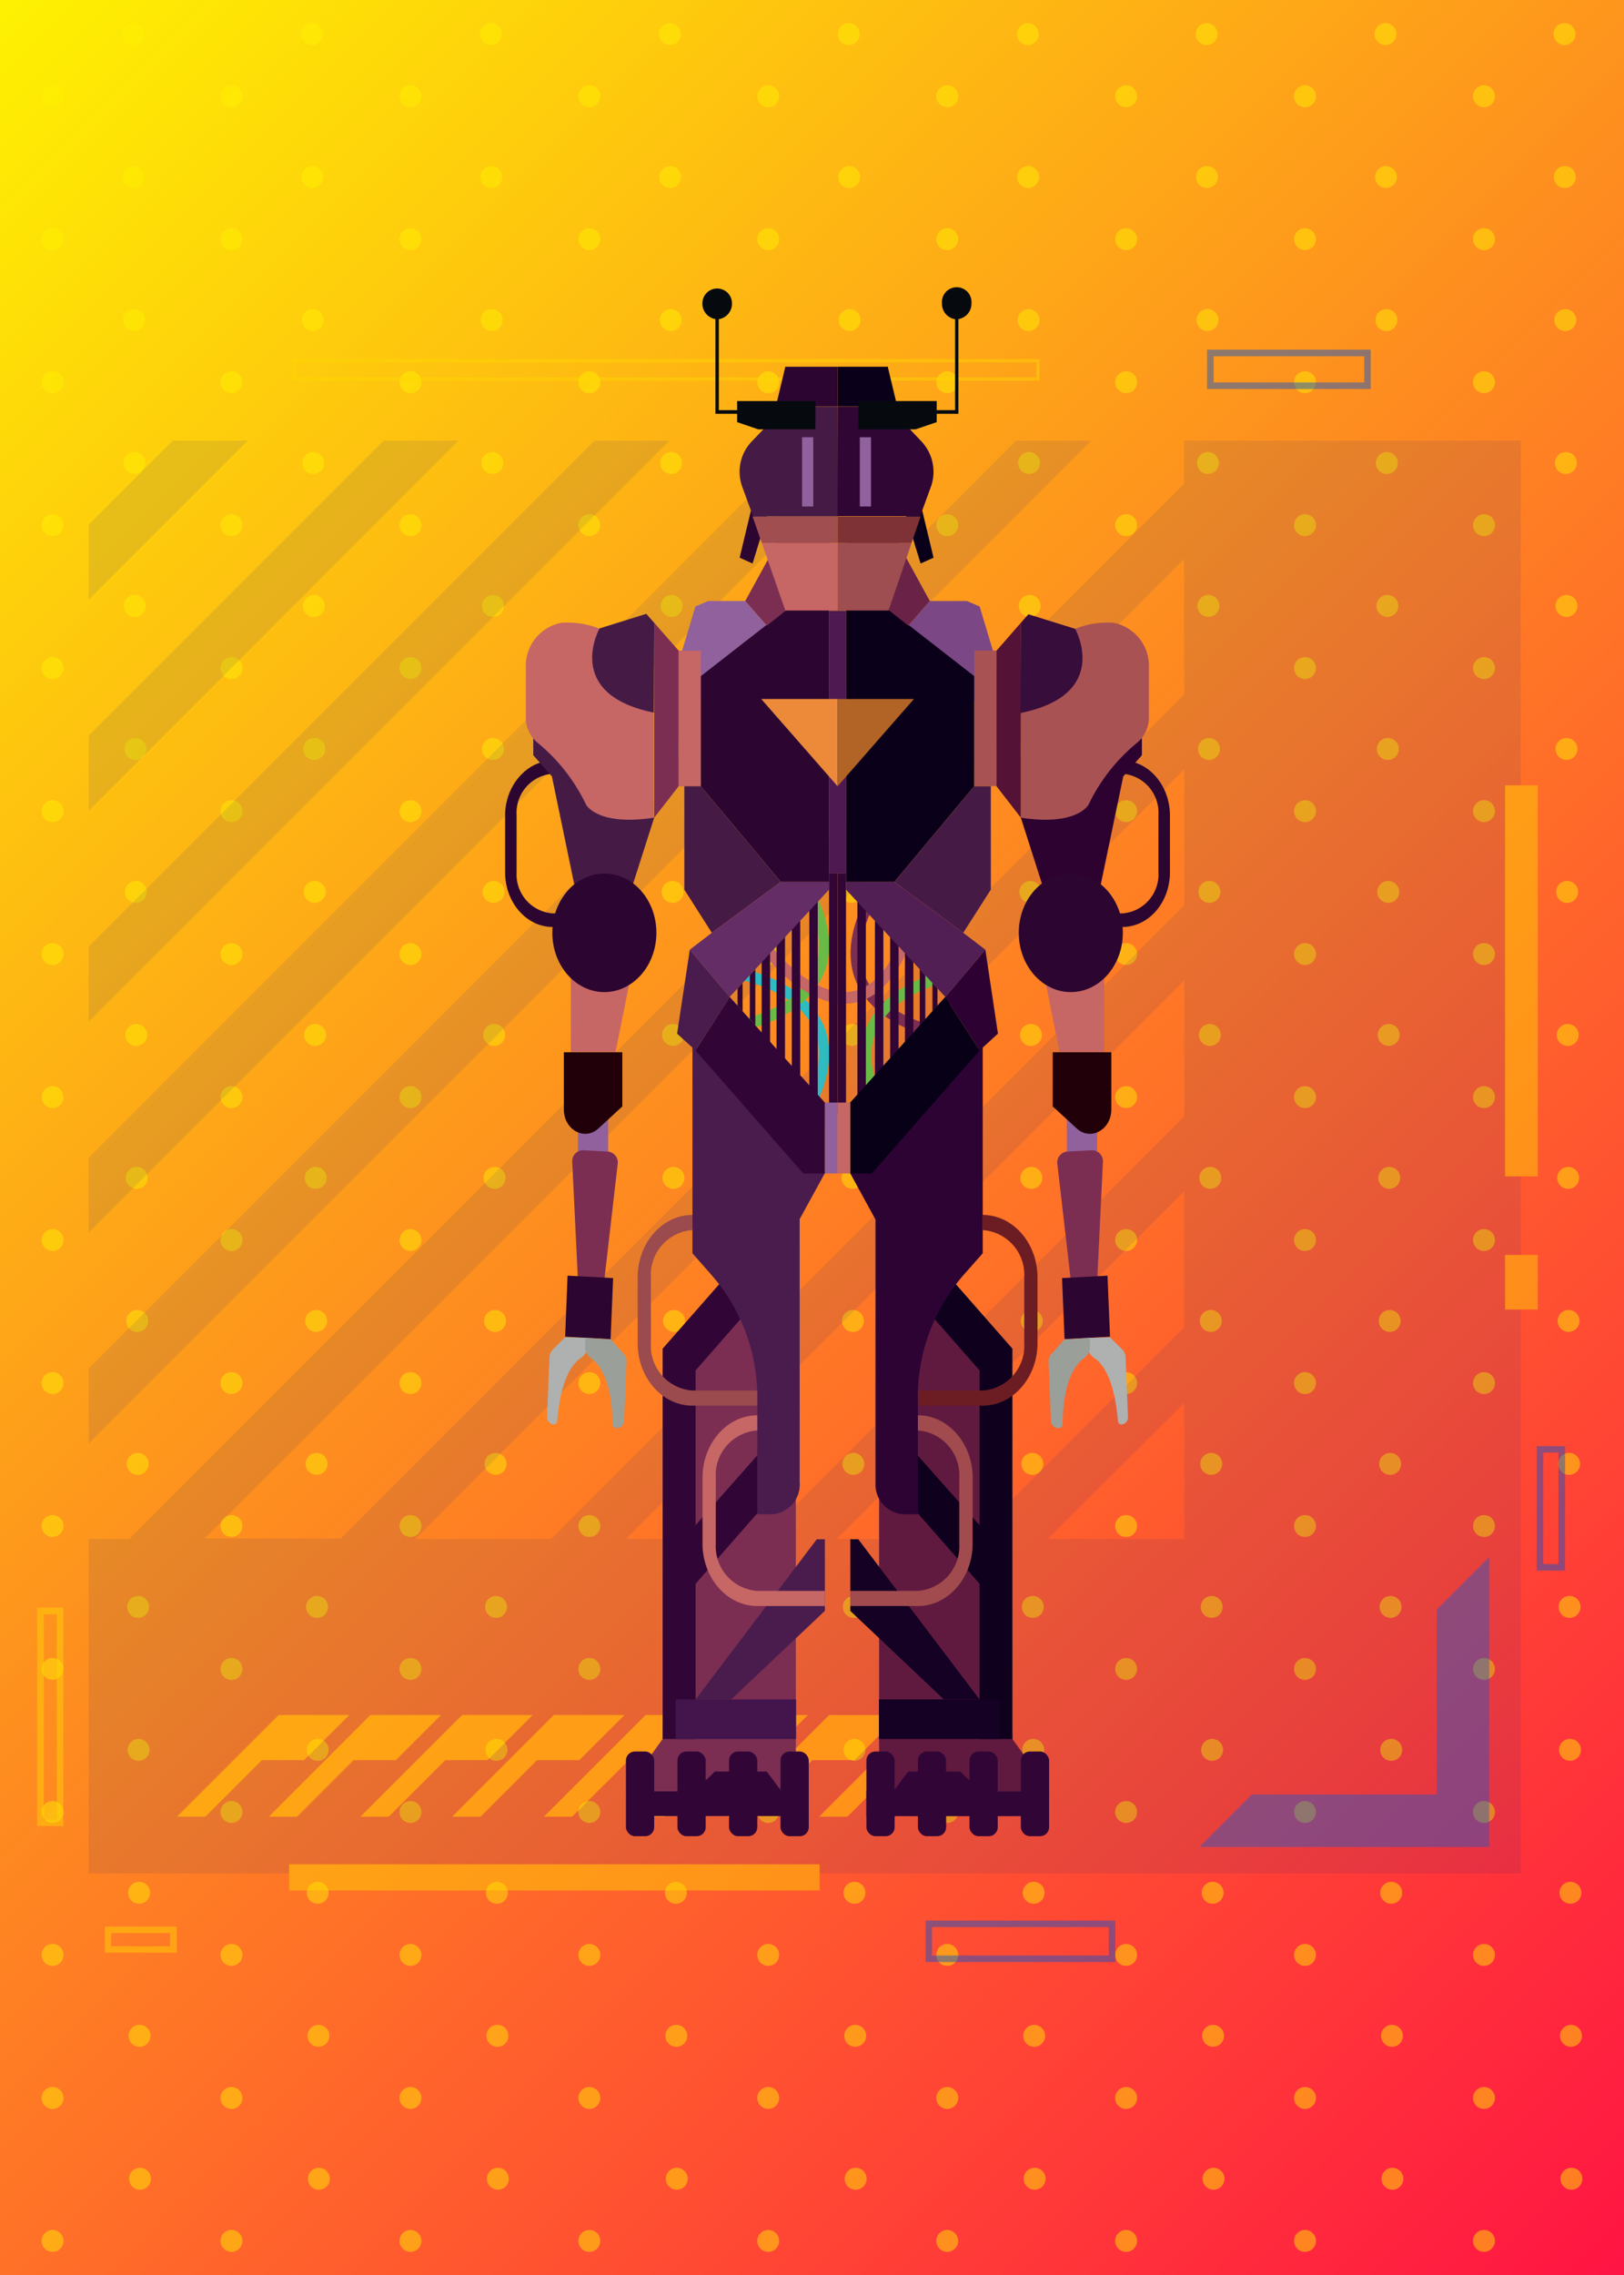 <svg xmlns="http://www.w3.org/2000/svg" xmlns:xlink="http://www.w3.org/1999/xlink" viewBox="0 0 148.25 207.55"><defs><clipPath id="clip-path"><rect width="148.25" height="207.55" style="fill:none"/></clipPath><linearGradient id="Degradado_sin_nombre_5" x1="-14.83" y1="14.83" x2="163.07" y2="192.72" gradientUnits="userSpaceOnUse"><stop offset="0" stop-color="#fef201"/><stop offset="1" stop-color="#ff1443"/></linearGradient></defs><title>Asset 124</title><g style="isolation:isolate"><g id="Layer_2" data-name="Layer 2"><g id="Layer_3" data-name="Layer 3"><g style="clip-path:url(#clip-path)"><rect width="148.25" height="207.55" style="fill:url(#Degradado_sin_nombre_5)"/><g style="opacity:0.46;mix-blend-mode:soft-light"><circle cx="4.8" cy="8.78" r="1" style="fill:#fef201"/><circle cx="4.8" cy="21.82" r="1" style="fill:#fef201"/><circle cx="4.8" cy="34.87" r="1" style="fill:#fef201"/><circle cx="4.8" cy="47.91" r="1" style="fill:#fef201"/><circle cx="4.8" cy="60.95" r="1" style="fill:#fef201"/><circle cx="4.8" cy="74" r="1" style="fill:#fef201"/><circle cx="4.8" cy="87.04" r="1" style="fill:#fef201"/><circle cx="4.8" cy="100.09" r="1" style="fill:#fef201"/><circle cx="4.8" cy="113.13" r="1" style="fill:#fef201"/><circle cx="4.8" cy="126.18" r="1" style="fill:#fef201"/><circle cx="4.8" cy="139.22" r="1" style="fill:#fef201"/><circle cx="4.8" cy="152.26" r="1" style="fill:#fef201"/><circle cx="4.8" cy="165.31" r="1" style="fill:#fef201"/><circle cx="4.8" cy="178.35" r="1" style="fill:#fef201"/><circle cx="4.8" cy="191.4" r="1" style="fill:#fef201"/><circle cx="4.8" cy="204.44" r="1" style="fill:#fef201"/><path d="M12.15,4.11a1,1,0,1,0,0-2,1,1,0,0,0-1,1A1,1,0,0,0,12.15,4.11Z" style="fill:#fef201"/><path d="M12.18,15.15a1,1,0,1,0,1,1A1,1,0,0,0,12.18,15.15Z" style="fill:#fef201"/><path d="M12.23,28.2a1,1,0,1,0,1,1A1,1,0,0,0,12.23,28.2Z" style="fill:#fef201"/><path d="M12.27,41.24a1,1,0,1,0,0,2,1,1,0,0,0,0-2Z" style="fill:#fef201"/><path d="M12.31,54.28a1,1,0,0,0-1,1,1,1,0,0,0,1,1,1,1,0,1,0,0-2Z" style="fill:#fef201"/><path d="M12.36,67.33a1,1,0,1,0,1,1A1,1,0,0,0,12.36,67.33Z" style="fill:#fef201"/><path d="M12.4,80.37a1,1,0,0,0-1,1,1,1,0,0,0,2,0A1,1,0,0,0,12.4,80.37Z" style="fill:#fef201"/><path d="M12.44,93.42a1,1,0,1,0,0,2,1,1,0,0,0,0-2Z" style="fill:#fef201"/><path d="M12.48,106.46a1,1,0,0,0,0,2,1,1,0,1,0,0-2Z" style="fill:#fef201"/><path d="M12.53,119.51a1,1,0,1,0,0,2,1,1,0,0,0,1-1A1,1,0,0,0,12.53,119.51Z" style="fill:#fef201"/><path d="M12.57,132.55a1,1,0,1,0,1,1A1,1,0,0,0,12.57,132.55Z" style="fill:#fef201"/><path d="M12.61,145.6a1,1,0,0,0-1,1,1,1,0,0,0,1,1,1,1,0,0,0,1-1A1,1,0,0,0,12.61,145.6Z" style="fill:#fef201"/><path d="M12.65,158.64a1,1,0,1,0,1,1A1,1,0,0,0,12.65,158.64Z" style="fill:#fef201"/><path d="M12.7,171.68a1,1,0,0,0-1,1,1,1,0,0,0,2,0A1,1,0,0,0,12.7,171.68Z" style="fill:#fef201"/><path d="M12.74,184.73a1,1,0,1,0,1,1A1,1,0,0,0,12.74,184.73Z" style="fill:#fef201"/><path d="M12.78,197.77a1,1,0,1,0,0,2,1,1,0,0,0,1-1A1,1,0,0,0,12.78,197.77Z" style="fill:#fef201"/><circle cx="21.13" cy="8.78" r="1" style="fill:#fef201"/><circle cx="21.13" cy="21.82" r="1" style="fill:#fef201"/><circle cx="21.13" cy="34.87" r="1" style="fill:#fef201"/><circle cx="21.13" cy="47.91" r="1" style="fill:#fef201"/><circle cx="21.13" cy="60.95" r="1" style="fill:#fef201"/><circle cx="21.13" cy="74" r="1" style="fill:#fef201"/><circle cx="21.13" cy="87.04" r="1" style="fill:#fef201"/><circle cx="21.13" cy="100.09" r="1" style="fill:#fef201"/><circle cx="21.13" cy="113.13" r="1" style="fill:#fef201"/><circle cx="21.13" cy="126.18" r="1" style="fill:#fef201"/><circle cx="21.13" cy="139.22" r="1" style="fill:#fef201"/><circle cx="21.13" cy="152.26" r="1" style="fill:#fef201"/><circle cx="21.13" cy="165.31" r="1" style="fill:#fef201"/><circle cx="21.13" cy="178.35" r="1" style="fill:#fef201"/><circle cx="21.13" cy="191.4" r="1" style="fill:#fef201"/><circle cx="21.13" cy="204.44" r="1" style="fill:#fef201"/><path d="M28.48,4.11a1,1,0,0,0,1-1,1,1,0,1,0-1,1Z" style="fill:#fef201"/><path d="M28.52,15.15a1,1,0,0,0-1,1,1,1,0,1,0,1-1Z" style="fill:#fef201"/><path d="M28.56,28.2a1,1,0,0,0-1,1,1,1,0,0,0,1,1,1,1,0,0,0,0-2Z" style="fill:#fef201"/><path d="M28.6,41.24a1,1,0,0,0,0,2,1,1,0,1,0,0-2Z" style="fill:#fef201"/><path d="M28.65,54.28a1,1,0,0,0-1,1,1,1,0,0,0,1,1,1,1,0,1,0,0-2Z" style="fill:#fef201"/><path d="M28.69,67.33a1,1,0,1,0,1,1A1,1,0,0,0,28.69,67.33Z" style="fill:#fef201"/><path d="M28.73,80.37a1,1,0,1,0,0,2,1,1,0,0,0,1-1A1,1,0,0,0,28.73,80.37Z" style="fill:#fef201"/><path d="M28.77,93.42a1,1,0,0,0,0,2,1,1,0,1,0,0-2Z" style="fill:#fef201"/><path d="M28.82,106.46a1,1,0,1,0,1,1A1,1,0,0,0,28.82,106.46Z" style="fill:#fef201"/><path d="M28.86,119.51a1,1,0,1,0,1,1A1,1,0,0,0,28.86,119.51Z" style="fill:#fef201"/><path d="M28.9,132.55a1,1,0,1,0,1,1A1,1,0,0,0,28.9,132.55Z" style="fill:#fef201"/><path d="M28.94,145.6a1,1,0,0,0,0,2,1,1,0,0,0,1-1A1,1,0,0,0,28.94,145.6Z" style="fill:#fef201"/><path d="M29,158.64a1,1,0,1,0,1,1A1,1,0,0,0,29,158.64Z" style="fill:#fef201"/><path d="M29,171.68a1,1,0,0,0-1,1,1,1,0,0,0,2,0A1,1,0,0,0,29,171.68Z" style="fill:#fef201"/><path d="M29.07,184.73a1,1,0,0,0-1,1,1,1,0,1,0,1-1Z" style="fill:#fef201"/><path d="M29.11,197.77a1,1,0,1,0,1,1A1,1,0,0,0,29.11,197.77Z" style="fill:#fef201"/><circle cx="37.47" cy="8.78" r="1" style="fill:#fef201"/><circle cx="37.47" cy="21.82" r="1" style="fill:#fef201"/><circle cx="37.47" cy="34.87" r="1" style="fill:#fef201"/><circle cx="37.47" cy="47.91" r="1" style="fill:#fef201"/><circle cx="37.47" cy="60.95" r="1" style="fill:#fef201"/><circle cx="37.47" cy="74" r="1" style="fill:#fef201"/><circle cx="37.47" cy="87.04" r="1" style="fill:#fef201"/><circle cx="37.47" cy="100.09" r="1" style="fill:#fef201"/><circle cx="37.47" cy="113.13" r="1" style="fill:#fef201"/><circle cx="37.47" cy="126.18" r="1" style="fill:#fef201"/><circle cx="37.47" cy="139.22" r="1" style="fill:#fef201"/><circle cx="37.47" cy="152.26" r="1" style="fill:#fef201"/><circle cx="37.47" cy="165.31" r="1" style="fill:#fef201"/><circle cx="37.47" cy="178.35" r="1" style="fill:#fef201"/><circle cx="37.47" cy="191.4" r="1" style="fill:#fef201"/><circle cx="37.47" cy="204.44" r="1" style="fill:#fef201"/><path d="M44.82,4.11a1,1,0,1,0-1-1A1,1,0,0,0,44.82,4.11Z" style="fill:#fef201"/><path d="M44.85,15.15a1,1,0,1,0,0,2,1,1,0,0,0,1-1A1,1,0,0,0,44.85,15.15Z" style="fill:#fef201"/><path d="M44.89,28.2a1,1,0,0,0,0,2,1,1,0,0,0,1-1A1,1,0,0,0,44.89,28.2Z" style="fill:#fef201"/><path d="M44.94,41.24a1,1,0,1,0,1,1A1,1,0,0,0,44.94,41.24Z" style="fill:#fef201"/><path d="M45,54.28a1,1,0,0,0-1,1,1,1,0,0,0,2,0A1,1,0,0,0,45,54.28Z" style="fill:#fef201"/><path d="M45,67.33a1,1,0,0,0-1,1,1,1,0,1,0,1-1Z" style="fill:#fef201"/><path d="M45.06,80.37a1,1,0,0,0-1,1,1,1,0,0,0,1,1,1,1,0,1,0,0-2Z" style="fill:#fef201"/><path d="M45.11,93.42a1,1,0,1,0,1,1A1,1,0,0,0,45.11,93.42Z" style="fill:#fef201"/><path d="M45.15,106.46a1,1,0,1,0,0,2,1,1,0,0,0,0-2Z" style="fill:#fef201"/><path d="M45.19,119.51a1,1,0,0,0-1,1,1,1,0,1,0,1-1Z" style="fill:#fef201"/><path d="M45.24,132.55a1,1,0,1,0,1,1A1,1,0,0,0,45.24,132.55Z" style="fill:#fef201"/><path d="M45.28,145.6a1,1,0,1,0,1,1A1,1,0,0,0,45.28,145.6Z" style="fill:#fef201"/><path d="M45.32,158.64a1,1,0,1,0,0,2,1,1,0,0,0,0-2Z" style="fill:#fef201"/><path d="M45.36,171.68a1,1,0,0,0-1,1,1,1,0,0,0,1,1,1,1,0,1,0,0-2Z" style="fill:#fef201"/><path d="M45.41,184.73a1,1,0,1,0,1,1A1,1,0,0,0,45.41,184.73Z" style="fill:#fef201"/><path d="M45.45,197.77a1,1,0,0,0-1,1,1,1,0,1,0,1-1Z" style="fill:#fef201"/><circle cx="53.8" cy="8.78" r="1" style="fill:#fef201"/><circle cx="53.8" cy="21.82" r="1" style="fill:#fef201"/><circle cx="53.8" cy="34.87" r="1" style="fill:#fef201"/><circle cx="53.8" cy="47.91" r="1" style="fill:#fef201"/><circle cx="53.8" cy="60.95" r="1" style="fill:#fef201"/><circle cx="53.8" cy="74" r="1" style="fill:#fef201"/><circle cx="53.8" cy="87.04" r="1" style="fill:#fef201"/><circle cx="53.8" cy="100.09" r="1" style="fill:#fef201"/><circle cx="53.8" cy="113.13" r="1" style="fill:#fef201"/><circle cx="53.8" cy="126.18" r="1" style="fill:#fef201"/><circle cx="53.8" cy="139.22" r="1" style="fill:#fef201"/><circle cx="53.8" cy="152.26" r="1" style="fill:#fef201"/><circle cx="53.8" cy="165.31" r="1" style="fill:#fef201"/><circle cx="53.8" cy="178.35" r="1" style="fill:#fef201"/><circle cx="53.8" cy="191.4" r="1" style="fill:#fef201"/><circle cx="53.8" cy="204.44" r="1" style="fill:#fef201"/><path d="M61.15,4.11a1,1,0,1,0,0-2,1,1,0,0,0-1,1A1,1,0,0,0,61.15,4.11Z" style="fill:#fef201"/><path d="M61.18,15.15a1,1,0,1,0,1,1A1,1,0,0,0,61.18,15.15Z" style="fill:#fef201"/><path d="M61.23,28.2a1,1,0,1,0,1,1A1,1,0,0,0,61.23,28.2Z" style="fill:#fef201"/><path d="M61.27,41.24a1,1,0,1,0,0,2,1,1,0,0,0,0-2Z" style="fill:#fef201"/><path d="M61.31,54.28a1,1,0,0,0-1,1,1,1,0,0,0,1,1,1,1,0,1,0,0-2Z" style="fill:#fef201"/><path d="M61.36,67.33a1,1,0,1,0,1,1A1,1,0,0,0,61.36,67.33Z" style="fill:#fef201"/><path d="M61.4,80.37a1,1,0,0,0-1,1,1,1,0,0,0,2,0A1,1,0,0,0,61.4,80.37Z" style="fill:#fef201"/><path d="M61.44,93.42a1,1,0,1,0,0,2,1,1,0,0,0,0-2Z" style="fill:#fef201"/><path d="M61.48,106.46a1,1,0,0,0,0,2,1,1,0,1,0,0-2Z" style="fill:#fef201"/><path d="M61.53,119.51a1,1,0,0,0,0,2,1,1,0,0,0,1-1A1,1,0,0,0,61.53,119.51Z" style="fill:#fef201"/><path d="M61.57,132.55a1,1,0,1,0,1,1A1,1,0,0,0,61.57,132.55Z" style="fill:#fef201"/><path d="M61.61,145.6a1,1,0,0,0-1,1,1,1,0,0,0,1,1,1,1,0,0,0,1-1A1,1,0,0,0,61.61,145.6Z" style="fill:#fef201"/><path d="M61.65,158.64a1,1,0,1,0,1,1A1,1,0,0,0,61.65,158.64Z" style="fill:#fef201"/><path d="M61.7,171.68a1,1,0,0,0-1,1,1,1,0,0,0,2,0A1,1,0,0,0,61.7,171.68Z" style="fill:#fef201"/><path d="M61.74,184.73a1,1,0,1,0,1,1A1,1,0,0,0,61.74,184.73Z" style="fill:#fef201"/><path d="M61.78,197.77a1,1,0,1,0,0,2,1,1,0,0,0,1-1A1,1,0,0,0,61.78,197.77Z" style="fill:#fef201"/><circle cx="70.13" cy="8.78" r="1" style="fill:#fef201"/><circle cx="70.13" cy="21.82" r="1" style="fill:#fef201"/><circle cx="70.13" cy="34.87" r="1" style="fill:#fef201"/><circle cx="70.13" cy="47.91" r="1" style="fill:#fef201"/><circle cx="70.13" cy="60.95" r="1" style="fill:#fef201"/><circle cx="70.13" cy="74" r="1" style="fill:#fef201"/><circle cx="70.13" cy="87.04" r="1" style="fill:#fef201"/><circle cx="70.13" cy="100.09" r="1" style="fill:#fef201"/><circle cx="70.13" cy="113.13" r="1" style="fill:#fef201"/><circle cx="70.13" cy="126.18" r="1" style="fill:#fef201"/><circle cx="70.13" cy="139.22" r="1" style="fill:#fef201"/><circle cx="70.13" cy="152.26" r="1" style="fill:#fef201"/><circle cx="70.13" cy="165.31" r="1" style="fill:#fef201"/><circle cx="70.13" cy="178.35" r="1" style="fill:#fef201"/><circle cx="70.13" cy="191.4" r="1" style="fill:#fef201"/><circle cx="70.13" cy="204.44" r="1" style="fill:#fef201"/><path d="M77.48,4.11a1,1,0,0,0,1-1,1,1,0,1,0-1,1Z" style="fill:#fef201"/><path d="M77.52,15.15a1,1,0,0,0-1,1,1,1,0,1,0,1-1Z" style="fill:#fef201"/><path d="M77.56,28.2a1,1,0,0,0-1,1,1,1,0,0,0,1,1,1,1,0,0,0,0-2Z" style="fill:#fef201"/><path d="M77.6,41.24a1,1,0,0,0,0,2,1,1,0,1,0,0-2Z" style="fill:#fef201"/><path d="M77.65,54.28a1,1,0,0,0-1,1,1,1,0,0,0,1,1,1,1,0,0,0,0-2Z" style="fill:#fef201"/><path d="M77.69,67.33a1,1,0,1,0,1,1A1,1,0,0,0,77.69,67.33Z" style="fill:#fef201"/><path d="M77.73,80.37a1,1,0,1,0,0,2,1,1,0,0,0,1-1A1,1,0,0,0,77.73,80.37Z" style="fill:#fef201"/><path d="M77.77,93.42a1,1,0,0,0,0,2,1,1,0,1,0,0-2Z" style="fill:#fef201"/><path d="M77.82,106.46a1,1,0,1,0,1,1A1,1,0,0,0,77.82,106.46Z" style="fill:#fef201"/><path d="M77.86,119.51a1,1,0,1,0,1,1A1,1,0,0,0,77.86,119.51Z" style="fill:#fef201"/><path d="M77.9,132.55a1,1,0,1,0,1,1A1,1,0,0,0,77.9,132.55Z" style="fill:#fef201"/><path d="M77.94,145.6a1,1,0,0,0,0,2,1,1,0,0,0,1-1A1,1,0,0,0,77.94,145.6Z" style="fill:#fef201"/><path d="M78,158.64a1,1,0,1,0,1,1A1,1,0,0,0,78,158.64Z" style="fill:#fef201"/><path d="M78,171.68a1,1,0,0,0-1,1,1,1,0,0,0,2,0A1,1,0,0,0,78,171.68Z" style="fill:#fef201"/><path d="M78.07,184.73a1,1,0,0,0-1,1,1,1,0,1,0,1-1Z" style="fill:#fef201"/><path d="M78.11,197.77a1,1,0,1,0,1,1A1,1,0,0,0,78.11,197.77Z" style="fill:#fef201"/><circle cx="86.47" cy="8.78" r="1" style="fill:#fef201"/><circle cx="86.47" cy="21.82" r="1" style="fill:#fef201"/><circle cx="86.47" cy="34.87" r="1" style="fill:#fef201"/><circle cx="86.47" cy="47.91" r="1" style="fill:#fef201"/><circle cx="86.47" cy="60.95" r="1" style="fill:#fef201"/><circle cx="86.47" cy="74" r="1" style="fill:#fef201"/><circle cx="86.47" cy="87.04" r="1" style="fill:#fef201"/><circle cx="86.47" cy="100.09" r="1" style="fill:#fef201"/><circle cx="86.47" cy="113.13" r="1" style="fill:#fef201"/><circle cx="86.47" cy="126.18" r="1" style="fill:#fef201"/><circle cx="86.47" cy="139.22" r="1" style="fill:#fef201"/><circle cx="86.47" cy="152.26" r="1" style="fill:#fef201"/><circle cx="86.47" cy="165.31" r="1" style="fill:#fef201"/><circle cx="86.47" cy="178.35" r="1" style="fill:#fef201"/><circle cx="86.47" cy="191.4" r="1" style="fill:#fef201"/><circle cx="86.47" cy="204.44" r="1" style="fill:#fef201"/><path d="M93.82,4.11a1,1,0,1,0-1-1A1,1,0,0,0,93.82,4.11Z" style="fill:#fef201"/><path d="M93.85,15.15a1,1,0,1,0,0,2,1,1,0,0,0,1-1A1,1,0,0,0,93.85,15.15Z" style="fill:#fef201"/><path d="M93.89,28.2a1,1,0,0,0,0,2,1,1,0,0,0,1-1A1,1,0,0,0,93.89,28.2Z" style="fill:#fef201"/><path d="M93.94,41.24a1,1,0,1,0,1,1A1,1,0,0,0,93.94,41.24Z" style="fill:#fef201"/><path d="M94,54.28a1,1,0,0,0-1,1,1,1,0,0,0,2,0A1,1,0,0,0,94,54.28Z" style="fill:#fef201"/><path d="M94,67.33a1,1,0,0,0-1,1,1,1,0,1,0,1-1Z" style="fill:#fef201"/><path d="M94.06,80.37a1,1,0,0,0-1,1,1,1,0,0,0,1,1,1,1,0,1,0,0-2Z" style="fill:#fef201"/><path d="M94.11,93.42a1,1,0,1,0,1,1A1,1,0,0,0,94.11,93.42Z" style="fill:#fef201"/><path d="M94.15,106.46a1,1,0,1,0,0,2,1,1,0,0,0,0-2Z" style="fill:#fef201"/><path d="M94.19,119.51a1,1,0,0,0-1,1,1,1,0,1,0,1-1Z" style="fill:#fef201"/><path d="M94.24,132.55a1,1,0,1,0,1,1A1,1,0,0,0,94.24,132.55Z" style="fill:#fef201"/><path d="M94.28,145.6a1,1,0,1,0,1,1A1,1,0,0,0,94.28,145.6Z" style="fill:#fef201"/><path d="M94.32,158.64a1,1,0,1,0,0,2,1,1,0,0,0,0-2Z" style="fill:#fef201"/><path d="M94.36,171.68a1,1,0,0,0-1,1,1,1,0,0,0,1,1,1,1,0,1,0,0-2Z" style="fill:#fef201"/><path d="M94.41,184.73a1,1,0,1,0,1,1A1,1,0,0,0,94.41,184.73Z" style="fill:#fef201"/><path d="M94.45,197.77a1,1,0,0,0-1,1,1,1,0,1,0,1-1Z" style="fill:#fef201"/><circle cx="102.8" cy="8.78" r="1" style="fill:#fef201"/><circle cx="102.8" cy="21.82" r="1" style="fill:#fef201"/><circle cx="102.8" cy="34.87" r="1" style="fill:#fef201"/><circle cx="102.8" cy="47.91" r="1" style="fill:#fef201"/><circle cx="102.8" cy="60.95" r="1" style="fill:#fef201"/><circle cx="102.8" cy="74" r="1" style="fill:#fef201"/><circle cx="102.8" cy="87.04" r="1" style="fill:#fef201"/><circle cx="102.8" cy="100.09" r="1" style="fill:#fef201"/><circle cx="102.8" cy="113.13" r="1" style="fill:#fef201"/><circle cx="102.8" cy="126.18" r="1" style="fill:#fef201"/><circle cx="102.8" cy="139.22" r="1" style="fill:#fef201"/><circle cx="102.8" cy="152.26" r="1" style="fill:#fef201"/><circle cx="102.8" cy="165.31" r="1" style="fill:#fef201"/><circle cx="102.8" cy="178.35" r="1" style="fill:#fef201"/><circle cx="102.8" cy="191.4" r="1" style="fill:#fef201"/><circle cx="102.8" cy="204.44" r="1" style="fill:#fef201"/><path d="M110.15,4.11a1,1,0,1,0,0-2,1,1,0,0,0-1,1A1,1,0,0,0,110.15,4.11Z" style="fill:#fef201"/><path d="M110.18,15.15a1,1,0,1,0,1,1A1,1,0,0,0,110.18,15.15Z" style="fill:#fef201"/><path d="M110.23,28.2a1,1,0,1,0,1,1A1,1,0,0,0,110.23,28.2Z" style="fill:#fef201"/><path d="M110.27,41.24a1,1,0,1,0,0,2,1,1,0,0,0,0-2Z" style="fill:#fef201"/><path d="M110.31,54.28a1,1,0,0,0-1,1,1,1,0,0,0,1,1,1,1,0,1,0,0-2Z" style="fill:#fef201"/><path d="M110.36,67.33a1,1,0,1,0,1,1A1,1,0,0,0,110.36,67.33Z" style="fill:#fef201"/><path d="M110.4,80.37a1,1,0,0,0-1,1,1,1,0,0,0,2,0A1,1,0,0,0,110.4,80.37Z" style="fill:#fef201"/><path d="M110.44,93.42a1,1,0,1,0,0,2,1,1,0,0,0,0-2Z" style="fill:#fef201"/><path d="M110.48,106.46a1,1,0,0,0,0,2,1,1,0,1,0,0-2Z" style="fill:#fef201"/><path d="M110.53,119.51a1,1,0,0,0,0,2,1,1,0,0,0,1-1A1,1,0,0,0,110.53,119.51Z" style="fill:#fef201"/><path d="M110.57,132.55a1,1,0,1,0,1,1A1,1,0,0,0,110.57,132.55Z" style="fill:#fef201"/><path d="M110.61,145.6a1,1,0,0,0-1,1,1,1,0,0,0,1,1,1,1,0,0,0,1-1A1,1,0,0,0,110.61,145.6Z" style="fill:#fef201"/><path d="M110.65,158.64a1,1,0,1,0,1,1A1,1,0,0,0,110.65,158.64Z" style="fill:#fef201"/><path d="M110.7,171.68a1,1,0,0,0-1,1,1,1,0,0,0,2,0A1,1,0,0,0,110.7,171.68Z" style="fill:#fef201"/><path d="M110.74,184.73a1,1,0,1,0,1,1A1,1,0,0,0,110.74,184.73Z" style="fill:#fef201"/><path d="M110.78,197.77a1,1,0,1,0,0,2,1,1,0,0,0,1-1A1,1,0,0,0,110.78,197.77Z" style="fill:#fef201"/><circle cx="119.13" cy="8.78" r="1" style="fill:#fef201"/><circle cx="119.13" cy="21.82" r="1" style="fill:#fef201"/><circle cx="119.13" cy="34.87" r="1" style="fill:#fef201"/><circle cx="119.13" cy="47.91" r="1" style="fill:#fef201"/><circle cx="119.13" cy="60.95" r="1" style="fill:#fef201"/><circle cx="119.13" cy="74" r="1" style="fill:#fef201"/><circle cx="119.13" cy="87.04" r="1" style="fill:#fef201"/><circle cx="119.13" cy="100.09" r="1" style="fill:#fef201"/><circle cx="119.13" cy="113.13" r="1" style="fill:#fef201"/><circle cx="119.13" cy="126.18" r="1" style="fill:#fef201"/><circle cx="119.13" cy="139.22" r="1" style="fill:#fef201"/><circle cx="119.13" cy="152.26" r="1" style="fill:#fef201"/><circle cx="119.13" cy="165.31" r="1" style="fill:#fef201"/><circle cx="119.13" cy="178.35" r="1" style="fill:#fef201"/><circle cx="119.13" cy="191.4" r="1" style="fill:#fef201"/><circle cx="119.13" cy="204.44" r="1" style="fill:#fef201"/><path d="M126.48,4.11a1,1,0,0,0,1-1,1,1,0,1,0-1,1Z" style="fill:#fef201"/><path d="M126.52,15.15a1,1,0,0,0-1,1,1,1,0,1,0,1-1Z" style="fill:#fef201"/><path d="M126.56,28.2a1,1,0,0,0-1,1,1,1,0,0,0,1,1,1,1,0,0,0,0-2Z" style="fill:#fef201"/><path d="M126.6,41.24a1,1,0,0,0,0,2,1,1,0,1,0,0-2Z" style="fill:#fef201"/><path d="M126.65,54.28a1,1,0,0,0-1,1,1,1,0,0,0,1,1,1,1,0,0,0,0-2Z" style="fill:#fef201"/><path d="M126.69,67.33a1,1,0,1,0,1,1A1,1,0,0,0,126.69,67.33Z" style="fill:#fef201"/><path d="M126.73,80.37a1,1,0,1,0,0,2,1,1,0,0,0,1-1A1,1,0,0,0,126.73,80.37Z" style="fill:#fef201"/><path d="M126.77,93.42a1,1,0,0,0,0,2,1,1,0,1,0,0-2Z" style="fill:#fef201"/><path d="M126.82,106.46a1,1,0,1,0,1,1A1,1,0,0,0,126.82,106.46Z" style="fill:#fef201"/><path d="M126.86,119.51a1,1,0,1,0,1,1A1,1,0,0,0,126.86,119.51Z" style="fill:#fef201"/><path d="M126.9,132.55a1,1,0,1,0,1,1A1,1,0,0,0,126.9,132.55Z" style="fill:#fef201"/><path d="M126.94,145.6a1,1,0,0,0,0,2,1,1,0,0,0,1-1A1,1,0,0,0,126.94,145.6Z" style="fill:#fef201"/><path d="M127,158.64a1,1,0,1,0,1,1A1,1,0,0,0,127,158.64Z" style="fill:#fef201"/><path d="M127,171.68a1,1,0,0,0-1,1,1,1,0,0,0,2,0A1,1,0,0,0,127,171.68Z" style="fill:#fef201"/><path d="M127.07,184.73a1,1,0,0,0-1,1,1,1,0,1,0,1-1Z" style="fill:#fef201"/><path d="M127.11,197.77a1,1,0,1,0,1,1A1,1,0,0,0,127.11,197.77Z" style="fill:#fef201"/><circle cx="135.47" cy="8.78" r="1" style="fill:#fef201"/><circle cx="135.47" cy="21.82" r="1" style="fill:#fef201"/><circle cx="135.47" cy="34.87" r="1" style="fill:#fef201"/><circle cx="135.47" cy="47.91" r="1" style="fill:#fef201"/><circle cx="135.47" cy="60.95" r="1" style="fill:#fef201"/><circle cx="135.47" cy="74" r="1" style="fill:#fef201"/><circle cx="135.47" cy="87.04" r="1" style="fill:#fef201"/><circle cx="135.47" cy="100.09" r="1" style="fill:#fef201"/><circle cx="135.47" cy="113.13" r="1" style="fill:#fef201"/><circle cx="135.47" cy="126.18" r="1" style="fill:#fef201"/><circle cx="135.47" cy="139.22" r="1" style="fill:#fef201"/><circle cx="135.47" cy="152.26" r="1" style="fill:#fef201"/><circle cx="135.47" cy="165.31" r="1" style="fill:#fef201"/><circle cx="135.47" cy="178.35" r="1" style="fill:#fef201"/><circle cx="135.47" cy="191.4" r="1" style="fill:#fef201"/><circle cx="135.47" cy="204.44" r="1" style="fill:#fef201"/><path d="M142.82,4.11a1,1,0,1,0-1-1A1,1,0,0,0,142.82,4.11Z" style="fill:#fef201"/><path d="M142.85,15.15a1,1,0,1,0,0,2,1,1,0,0,0,1-1A1,1,0,0,0,142.85,15.15Z" style="fill:#fef201"/><path d="M142.89,28.2a1,1,0,0,0,0,2,1,1,0,0,0,1-1A1,1,0,0,0,142.89,28.2Z" style="fill:#fef201"/><path d="M142.94,41.24a1,1,0,1,0,1,1A1,1,0,0,0,142.94,41.24Z" style="fill:#fef201"/><path d="M143,54.28a1,1,0,0,0-1,1,1,1,0,0,0,2,0A1,1,0,0,0,143,54.28Z" style="fill:#fef201"/><path d="M143,67.33a1,1,0,0,0-1,1,1,1,0,1,0,1-1Z" style="fill:#fef201"/><path d="M143.06,80.37a1,1,0,0,0-1,1,1,1,0,0,0,1,1,1,1,0,1,0,0-2Z" style="fill:#fef201"/><path d="M143.11,93.42a1,1,0,1,0,1,1A1,1,0,0,0,143.11,93.42Z" style="fill:#fef201"/><path d="M143.15,106.46a1,1,0,1,0,0,2,1,1,0,0,0,0-2Z" style="fill:#fef201"/><path d="M143.19,119.51a1,1,0,0,0-1,1,1,1,0,1,0,1-1Z" style="fill:#fef201"/><path d="M143.24,132.55a1,1,0,1,0,1,1A1,1,0,0,0,143.24,132.55Z" style="fill:#fef201"/><path d="M143.28,145.6a1,1,0,1,0,1,1A1,1,0,0,0,143.28,145.6Z" style="fill:#fef201"/><path d="M143.32,158.64a1,1,0,1,0,0,2,1,1,0,0,0,0-2Z" style="fill:#fef201"/><path d="M143.36,171.68a1,1,0,0,0-1,1,1,1,0,0,0,1,1,1,1,0,1,0,0-2Z" style="fill:#fef201"/><path d="M143.41,184.73a1,1,0,1,0,1,1A1,1,0,0,0,143.41,184.73Z" style="fill:#fef201"/><path d="M143.45,197.77a1,1,0,0,0-1,1,1,1,0,1,0,1-1Z" style="fill:#fef201"/></g></g><g style="opacity:0.45"><polygon points="80.36 40.2 73.51 40.2 8.1 105.61 8.1 112.45 80.36 40.2" style="fill:#00158e;opacity:0.2"/><polygon points="99.61 40.2 92.76 40.2 8.1 124.85 8.1 131.7 99.61 40.2" style="fill:#00158e;opacity:0.2"/><polygon points="61.11 40.2 54.27 40.2 8.1 86.36 8.1 93.21 61.11 40.2" style="fill:#00158e;opacity:0.2"/><polygon points="41.86 40.2 35.02 40.2 8.1 67.11 8.1 73.96 41.86 40.2" style="fill:#00158e;opacity:0.2"/><polygon points="22.62 40.2 15.77 40.2 8.1 47.86 8.1 54.71 22.62 40.2" style="fill:#00158e;opacity:0.2"/><path d="M108.1,40.2v3.91L11.81,140.4H8.1v30.51H138.82V40.2Zm0,100.2H95.65L108.1,128Zm0-19.3L88.8,140.4H76.4l31.7-31.7Zm0-19.25L69.56,140.4H57.15L108.1,89.45Zm0-19.25L50.31,140.4H37.91L108.1,70.2Zm0-19.24-77,77H18.66L108.1,51Z" style="fill:#00158e;opacity:0.2"/><polygon points="135.94 168.5 135.94 142.05 131.16 146.84 131.16 163.71 114.28 163.71 109.5 168.5 135.94 168.5" style="fill:#0751cf"/><rect x="137.39" y="71.65" width="2.99" height="35.67" style="fill:gold"/><rect x="137.39" y="114.49" width="2.99" height="4.98" style="fill:gold"/><rect x="26.4" y="170.08" width="48.42" height="2.39" style="fill:gold"/><polygon points="23.9 160.58 27.76 160.58 31.88 156.46 25.44 156.46 16.15 165.74 18.74 165.74 23.9 160.58" style="fill:gold"/><polygon points="32.27 160.58 36.13 160.58 40.26 156.46 33.81 156.46 24.53 165.74 27.11 165.74 32.27 160.58" style="fill:gold"/><polygon points="40.65 160.58 44.51 160.58 48.63 156.46 42.19 156.46 32.9 165.74 35.48 165.74 40.65 160.58" style="fill:gold"/><polygon points="49.02 160.58 52.88 160.58 57.01 156.46 50.56 156.46 41.28 165.74 43.86 165.74 49.02 160.58" style="fill:gold"/><polygon points="57.4 160.58 61.26 160.58 65.38 156.46 58.94 156.46 49.65 165.74 52.23 165.74 57.4 160.58" style="fill:gold"/><polygon points="65.77 160.58 69.63 160.58 73.75 156.46 67.31 156.46 58.03 165.74 60.61 165.74 65.77 160.58" style="fill:gold"/><polygon points="74.15 160.58 78.01 160.58 82.13 156.46 75.69 156.46 66.4 165.74 68.98 165.74 74.15 160.58" style="fill:gold"/><polygon points="82.52 160.58 86.38 160.58 90.5 156.46 84.06 156.46 74.77 165.74 77.36 165.74 82.52 160.58" style="fill:gold"/><path d="M125.13,35.49H110.19V31.9h14.94Zm-14.34-.6h13.75V32.5H110.79Z" style="fill:#0751cf"/><path d="M142.87,143.28h-2.59V131.93h2.59Zm-2-.59h1.39V132.52h-1.39Z" style="fill:#0751cf"/><path d="M101.82,179H84.49v-3.79h17.33Zm-16.74-.6h16.14v-2.59H85.08Z" style="fill:#0751cf"/><path d="M16.14,178.15H9.57v-2.39h6.57Zm-6-.59h5.38v-1.2H10.16Z" style="fill:gold"/><path d="M5.78,166.6H3.39V146.67H5.78ZM4,166H5.18V147.27H4Z" style="fill:gold"/><polygon points="94.75 34.58 94.75 34.43 26.95 34.43 26.95 33.06 94.6 33.06 94.6 34.58 94.75 34.58 94.75 34.43 94.75 34.58 94.9 34.58 94.9 32.76 26.65 32.76 26.65 34.73 94.9 34.73 94.9 34.58 94.75 34.58" style="fill:gold"/></g><polygon points="81.04 33.46 85.22 50.88 84.04 51.41 79 35.03 81.04 33.46" style="fill:#0b0019"/><polygon points="71.69 33.46 67.52 50.88 68.7 51.41 73.73 35.03 71.69 33.46" style="fill:#2c0630"/><path d="M76.46,37.09H71.69l-3.12,3.24a4,4,0,0,0-.82,4.06l1,2.73h7.76Z" style="fill:#451b46"/><path d="M84.18,40.34l-3.07-3.25H76.46v10H84L85,44.35A4.05,4.05,0,0,0,84.18,40.34Z" style="fill:#300635"/><rect x="76.46" y="33.46" width="4.6" height="3.62" style="fill:#0b0019"/><rect x="71.69" y="33.46" width="4.77" height="3.62" style="fill:#2c0630"/><path d="M88.68,27.67a1.35,1.35,0,1,0-2.69,0,1.42,1.42,0,0,0,1.2,1.45v8.3H85.1v.33h2.39V29.11A1.42,1.42,0,0,0,88.68,27.67Z" style="fill:#060a0f"/><polygon points="83.58 39.17 85.51 38.51 85.51 36.59 78.37 36.59 78.37 39.17 83.58 39.17" style="fill:#060a0f"/><path d="M64.12,27.67a1.35,1.35,0,1,1,2.7,0,1.43,1.43,0,0,1-1.2,1.45v8.3H67.7v.33H65.31V29.11A1.42,1.42,0,0,1,64.12,27.67Z" style="fill:#060a0f"/><polygon points="69.22 39.17 67.29 38.51 67.29 36.59 74.44 36.59 74.44 39.17 69.22 39.17" style="fill:#060a0f"/><path d="M78.5,90.25c2,3.51,6.78,4.41,7,4.45l.15-1s-5.11-1-6.64-4.54c-.75-1.75-.53-3.88.65-6.34l-.81-.5c-1.33,2.77-1.56,5.23-.67,7.3A6.77,6.77,0,0,0,78.5,90.25Z" style="fill:#7b2e52"/><path d="M74.84,92.87c-2-3.5-6.78-4.41-7-4.45l-.14,1c.05,0,5.1,1,6.63,4.53.75,1.75.53,3.89-.65,6.34l.81.51c1.33-2.78,1.56-5.24.67-7.31A6.77,6.77,0,0,0,74.84,92.87Z" style="fill:#2fbbc0"/><path d="M79.47,93c2-3.51,6.78-4.42,7-4.46l.14,1s-5.1,1-6.63,4.54c-.75,1.75-.53,3.88.65,6.34l-.81.5c-1.33-2.77-1.56-5.23-.67-7.31A6.59,6.59,0,0,1,79.47,93Z" style="fill:#6aba47"/><path d="M74.84,89.55c-2,3.51-6.78,4.41-7,4.45l-.14-1c.05,0,5.1-1,6.63-4.54.75-1.75.53-3.88-.65-6.34l.81-.5c1.33,2.77,1.56,5.23.67,7.3A6.77,6.77,0,0,1,74.84,89.55Z" style="fill:#6aba47"/><path d="M77.05,91.56c-3.67,0-6.94-4.07-7.08-4.25l.68-.7s3.5,4.35,7,3.86c1.69-.23,3.14-1.61,4.3-4.08l.81.5c-1.31,2.79-3,4.35-5,4.63A4.87,4.87,0,0,1,77.05,91.56Z" style="fill:#c66665"/><path d="M55.6,84.57H50.46c-2.4,0-4.35-2.23-4.35-5V74.39c0-2.73,2-5,4.35-5v1.2a3.56,3.56,0,0,0-3.3,3.76v5.22a3.56,3.56,0,0,0,3.3,3.76H55.6Z" style="fill:#2c0630"/><polygon points="63.13 161.19 63.13 164.56 71.73 164.56 71.73 160.89 63.24 160.89 63.13 161.19" style="fill:#310637"/><path d="M60.49,158.65,57.36,163l.52.69-.64.86.84,1.13h1.6v-1.41a8.31,8.31,0,0,0,5.57-2.65H70l1.57,2.1h1.08V106.8l-11.13,19Z" style="fill:#7b2e52"/><polygon points="65.81 116.98 60.49 123.04 60.49 158.65 63.5 158.65 63.5 125.02 68.18 119.68 65.81 116.98" style="fill:#310637"/><polygon points="63.5 144.49 69.18 138 69.18 132.72 63.21 139.47 63.5 144.49" style="fill:#310637"/><rect x="61.69" y="155.04" width="10.98" height="3.61" style="fill:#43154c"/><rect x="59.68" y="163.43" width="14.15" height="2.25" style="fill:#310637"/><polygon points="62.27 59.36 63.48 55.33 64.64 54.83 68.03 54.83 70 57.08 63.18 64.86 62.27 59.36" style="fill:#90619c"/><path d="M63.21,95.18v19.16l1.76,2a16.86,16.86,0,0,1,4.16,11.25v10.56h1.33A2.72,2.72,0,0,0,73,135.22v-24l2.31-4.21Z" style="fill:#491c4d"/><polygon points="48.68 67.33 48.68 68.9 50.38 70.83 52.52 81.16 57.62 81.16 59.72 74.6 48.68 67.33" style="fill:#451b46"/><path d="M54.77,57.37a7.87,7.87,0,0,0-3.53-.55A4,4,0,0,0,48,60.91v4.5a3,3,0,0,0,1.11,2.38,16.48,16.48,0,0,1,4.38,5.6s1,2,6.19,1.21V61.74Z" style="fill:#c66665"/><rect x="61.95" y="59.36" width="2.03" height="12.37" style="fill:#c66665"/><polyline points="61.95 71.73 59.72 74.6 59.72 56.82 61.95 59.36" style="fill:#7b2e52"/><path d="M59.72,56.82,59,56l-4.27,1.33s-3.36,6,4.95,7.68Z" style="fill:#451b46"/><polygon points="63.98 61.68 75.68 52.57 75.68 80.46 71.28 80.46 63.98 71.73 63.98 61.68" style="fill:#2c0630"/><polygon points="62.47 71.73 62.47 81.16 64.98 85.1 71.28 80.46 63.98 71.73 62.47 71.73" style="fill:#451b46"/><polygon points="62.97 86.64 61.81 94.3 63.5 95.84 66.61 90.95 62.97 86.64" style="fill:#491c4d"/><polygon points="63.5 95.84 73.33 107.06 75.3 107.06 75.3 100.59 66.61 90.95 63.5 95.84" style="fill:#310637"/><polygon points="67.33 90.17 67.33 91.75 67.79 92.27 67.79 89.67 67.33 90.17" style="fill:#310637"/><polygon points="68.45 88.97 68.45 92.98 68.95 93.56 68.95 88.42 68.45 88.97" style="fill:#310637"/><rect x="69.53" y="86.27" width="0.77" height="10.05" style="fill:#310637"/><rect x="70.89" y="84.95" width="0.77" height="12.59" style="fill:#310637"/><rect x="72.28" y="83.38" width="0.77" height="15.62" style="fill:#310637"/><rect x="73.88" y="82.2" width="0.77" height="17.95" style="fill:#310637"/><rect x="75.68" y="79.68" width="0.77" height="21.9" style="fill:#310637"/><polygon points="64.98 85.1 62.97 86.64 66.61 90.95 75.68 81.16 75.68 80.46 71.28 80.46 64.98 85.1" style="fill:#642d65"/><rect x="75.3" y="100.59" width="1.16" height="6.47" style="fill:#90619c"/><polygon points="68.03 54.83 70.94 49.53 75.68 49.53 75.68 52.57 70 57.08 68.03 54.83" style="fill:#7b2e52"/><polygon points="74.56 140.43 63.5 155.04 66.75 155.04 75.3 146.96 75.3 140.43 74.56 140.43" style="fill:#491c4d"/><rect x="57.14" y="159.79" width="2.58" height="7.73" rx="0.82" style="fill:#310637"/><rect x="61.84" y="159.79" width="2.58" height="7.73" rx="0.82" style="fill:#310637"/><rect x="66.55" y="159.79" width="2.58" height="7.73" rx="0.82" style="fill:#310637"/><rect x="71.25" y="159.79" width="2.58" height="7.73" rx="0.82" style="fill:#310637"/><path d="M69.13,128.24H63.21c-2.76,0-5-2.56-5-5.7v-6c0-3.14,2.24-5.7,5-5.7v1.38a4.09,4.09,0,0,0-3.79,4.32v6a4.09,4.09,0,0,0,3.79,4.32h5.92Z" style="fill:#9b4a4e"/><path d="M75.3,146.52H69.13c-2.76,0-5-2.56-5-5.7v-6c0-3.14,2.24-5.7,5-5.7v1.38a4.09,4.09,0,0,0-3.79,4.32v6a4.09,4.09,0,0,0,3.79,4.32H75.3Z" style="fill:#c66665"/><polygon points="52.11 83.85 52.11 95.98 56.19 95.98 58.46 84.66 52.11 83.85" style="fill:#c66665"/><rect x="52.76" y="98.7" width="2.76" height="14.41" style="fill:#90619c"/><path d="M53.2,104.94l2.31.12a1,1,0,0,1,.87,1.19l-1.26,10.92-2.35-.12-.53-11A1,1,0,0,1,53.2,104.94Z" style="fill:#7b2e52"/><polygon points="55.74 122.17 51.59 121.95 51.81 116.38 55.97 116.6 55.74 122.17" style="fill:#2c0630"/><path d="M53.63,122.06a3.56,3.56,0,0,1,0,.75,1.32,1.32,0,0,1-.58,1.06c-.68.43-1.86,1.75-2.18,5.76a.35.35,0,0,1-.34.33h0a.68.68,0,0,1-.59-.73l.22-5.38a1.12,1.12,0,0,1,.3-.73L51.59,122Z" style="fill:#aeb1b0"/><path d="M53.48,122.05a3.51,3.51,0,0,0-.07.75,1.33,1.33,0,0,0,.55,1.12c.73.51,1.93,2,1.95,6a.37.37,0,0,0,.35.37h0a.67.67,0,0,0,.71-.66l.22-5.38a1,1,0,0,0-.27-.75l-1.16-1.3Z" style="fill:#9a9f9a"/><path d="M56.81,100.94l-2.17,2c-1.27,1.18-3.17.14-3.17-1.73V96h5.34Z" style="fill:#220009"/><path d="M53.5,83.29l2.24,6,3.15-1.79a11.89,11.89,0,0,1-.55-4.18Z" style="fill:#b65858"/><ellipse cx="55.17" cy="85.1" rx="4.75" ry="5.41" style="fill:#2c0630"/><path d="M97.31,84.57h5.15c2.4,0,4.34-2.23,4.34-5V74.39c0-2.73-1.94-5-4.34-5v1.2a3.56,3.56,0,0,1,3.29,3.76v5.22a3.56,3.56,0,0,1-3.29,3.76H97.31Z" style="fill:#2c0630"/><polygon points="89.78 161.19 89.78 164.56 81.19 164.56 81.19 160.9 89.68 160.9 89.78 161.19" style="fill:#310637"/><path d="M92.42,158.65,95.56,163l-.52.69.64.86-.85,1.13H93.24v-1.41a8.31,8.31,0,0,1-5.57-2.65H82.9l-1.57,2.1H80.25V106.8l11.13,19Z" style="fill:#611a3f"/><polygon points="87.1 116.98 92.42 123.04 92.42 158.65 89.42 158.65 89.42 125.02 84.73 119.68 87.1 116.98" style="fill:#0f001e"/><polygon points="89.42 144.49 83.73 138 83.73 132.73 89.71 139.47 89.42 144.49" style="fill:#0f001e"/><rect x="80.25" y="155.04" width="10.98" height="3.61" transform="translate(171.47 313.69) rotate(180)" style="fill:#140124"/><rect x="79.09" y="163.43" width="14.15" height="2.25" transform="translate(172.33 329.12) rotate(180)" style="fill:#310637"/><polygon points="90.64 59.36 89.43 55.33 88.27 54.83 84.88 54.83 82.92 57.08 89.73 64.86 90.64 59.36" style="fill:#7b4785"/><path d="M89.71,95.18v19.16l-1.77,2a16.91,16.91,0,0,0-4.15,11.25v10.56H82.45a2.73,2.73,0,0,1-2.53-2.89v-24l-2.3-4.21Z" style="fill:#2d0334"/><polygon points="104.24 67.33 104.24 68.9 102.54 70.83 100.39 81.16 95.29 81.16 93.19 74.6 104.24 67.33" style="fill:#2d0130"/><path d="M98.15,57.37a7.81,7.81,0,0,1,3.52-.55,4,4,0,0,1,3.21,4.09v4.5a3,3,0,0,1-1.11,2.38,16.47,16.47,0,0,0-4.39,5.6s-1,2-6.19,1.21V61.74Z" style="fill:#a95254"/><rect x="88.93" y="59.36" width="2.03" height="12.37" transform="translate(179.9 131.08) rotate(180)" style="fill:#a95254"/><polyline points="90.97 71.73 93.19 74.6 93.19 56.82 90.97 59.36" style="fill:#541236"/><path d="M93.19,56.82l.69-.78,4.27,1.33s3.36,6-5,7.68Z" style="fill:#370d3b"/><polygon points="88.93 61.68 77.23 52.57 77.23 80.46 81.64 80.46 88.93 71.73 88.93 61.68" style="fill:#0b0019"/><polygon points="90.45 71.73 90.45 81.16 87.93 85.1 81.64 80.46 88.93 71.73 90.45 71.73" style="fill:#451b46"/><polygon points="89.95 86.64 91.1 94.3 89.42 95.84 86.3 90.95 89.95 86.64" style="fill:#2d0233"/><polygon points="89.42 95.84 79.58 107.06 77.62 107.06 77.62 100.59 86.3 90.95 89.42 95.84" style="fill:#070017"/><polygon points="85.58 90.17 85.58 91.75 85.12 92.27 85.12 89.67 85.58 90.17" style="fill:#310637"/><polygon points="84.47 88.97 84.47 92.98 83.96 93.56 83.96 88.42 84.47 88.97" style="fill:#310637"/><rect x="82.61" y="86.27" width="0.77" height="10.05" transform="translate(165.99 182.6) rotate(180)" style="fill:#310637"/><rect x="81.25" y="84.95" width="0.77" height="12.59" transform="translate(163.28 182.49) rotate(180)" style="fill:#310637"/><rect x="79.86" y="83.38" width="0.77" height="15.62" transform="translate(160.5 182.38) rotate(180)" style="fill:#310637"/><rect x="78.27" y="82.2" width="0.77" height="17.95" transform="translate(157.31 182.35) rotate(180)" style="fill:#310637"/><rect x="76.46" y="79.68" width="0.77" height="21.9" transform="translate(153.69 181.27) rotate(180)" style="fill:#310637"/><polygon points="87.93 85.1 89.95 86.64 86.3 90.95 77.23 81.16 77.23 80.46 81.64 80.46 87.93 85.1" style="fill:#511f54"/><rect x="76.46" y="100.59" width="1.16" height="6.47" transform="translate(154.07 207.65) rotate(180)" style="fill:#c66665"/><polygon points="84.88 54.83 81.98 49.53 77.23 49.53 77.23 52.57 82.92 57.08 84.88 54.83" style="fill:#6a2347"/><polygon points="78.35 140.43 89.42 155.04 86.16 155.04 77.62 146.96 77.62 140.43 78.35 140.43" style="fill:#140124"/><rect x="93.2" y="159.79" width="2.58" height="7.73" rx="0.82" transform="translate(188.97 327.31) rotate(180)" style="fill:#310637"/><rect x="88.49" y="159.79" width="2.58" height="7.73" rx="0.82" transform="translate(179.57 327.31) rotate(180)" style="fill:#310637"/><rect x="83.79" y="159.79" width="2.58" height="7.73" rx="0.82" transform="translate(170.16 327.31) rotate(180)" style="fill:#310637"/><rect x="79.09" y="159.79" width="2.58" height="7.73" rx="0.82" transform="translate(160.76 327.31) rotate(180)" style="fill:#310637"/><path d="M83.79,128.24h5.92c2.75,0,5-2.56,5-5.7v-6c0-3.14-2.25-5.7-5-5.7v1.38a4.09,4.09,0,0,1,3.79,4.32v6a4.09,4.09,0,0,1-3.79,4.32H83.79Z" style="fill:#6c1d24"/><path d="M77.62,146.52h6.17c2.75,0,5-2.56,5-5.7v-6c0-3.14-2.24-5.7-5-5.7v1.38a4.09,4.09,0,0,1,3.78,4.32v6a4.09,4.09,0,0,1-3.78,4.32H77.62Z" style="fill:#a14b4e"/><polygon points="100.8 83.85 100.8 95.98 96.72 95.98 94.46 84.66 100.8 83.85" style="fill:#c66665"/><rect x="97.4" y="98.7" width="2.76" height="14.41" transform="translate(197.55 211.8) rotate(180)" style="fill:#90619c"/><path d="M99.72,104.94l-2.32.12a1,1,0,0,0-.87,1.19l1.26,10.92,2.36-.12.53-11A1,1,0,0,0,99.72,104.94Z" style="fill:#7b2e52"/><polygon points="97.18 122.17 101.33 121.95 101.1 116.38 96.95 116.6 97.18 122.17" style="fill:#2c0630"/><path d="M99.29,122.06a3.56,3.56,0,0,0,0,.75,1.31,1.31,0,0,0,.57,1.06c.69.43,1.86,1.75,2.19,5.76a.35.35,0,0,0,.34.33h0a.67.67,0,0,0,.58-.73l-.22-5.38a1.11,1.11,0,0,0-.29-.73L101.32,122Z" style="fill:#aeb1b0"/><path d="M99.44,122.05a4.36,4.36,0,0,1,.07.75,1.33,1.33,0,0,1-.56,1.12c-.73.51-1.92,2-1.94,6a.37.37,0,0,1-.35.37h0a.69.69,0,0,1-.72-.66l-.22-5.38a1,1,0,0,1,.28-.75l1.16-1.3Z" style="fill:#9a9f9a"/><path d="M96.1,100.94l2.18,2c1.27,1.18,3.17.14,3.17-1.73V96H96.1Z" style="fill:#220009"/><path d="M99.42,83.29l-2.24,6L94,87.47a11.89,11.89,0,0,0,.55-4.18Z" style="fill:#b65858"/><ellipse cx="97.75" cy="85.1" rx="4.75" ry="5.41" style="fill:#2c0630"/><rect x="75.68" y="55.71" width="1.55" height="23.98" style="fill:#4e1951"/><polygon points="69.49 63.77 76.46 71.73 76.46 63.77 69.49 63.77" style="fill:#ec8a3a"/><polygon points="83.43 63.77 76.46 71.73 76.46 63.77 83.43 63.77" style="fill:#b26326"/><polygon points="77.62 100.59 86.3 90.95 86.69 91.56 78.92 102.83 77.62 100.59" style="fill:#070017"/><polygon points="69.54 49.53 71.69 55.7 76.46 55.7 76.46 49.53 69.54 49.53" style="fill:#c66665"/><polygon points="76.46 55.7 81.11 55.7 83.22 49.53 76.46 49.53 76.46 55.7" style="fill:#9e4d50"/><polygon points="76.46 47.12 68.7 47.12 69.54 49.53 76.46 49.53 76.46 47.12" style="fill:#a14e50"/><polygon points="76.46 49.53 83.22 49.53 84.04 47.12 76.46 47.12 76.46 49.53" style="fill:#7e3236"/><rect x="73.22" y="39.89" width="1.02" height="6.32" style="fill:#90619c"/><rect x="78.49" y="39.89" width="1.02" height="6.32" style="fill:#90619c"/></g></g></g></svg>